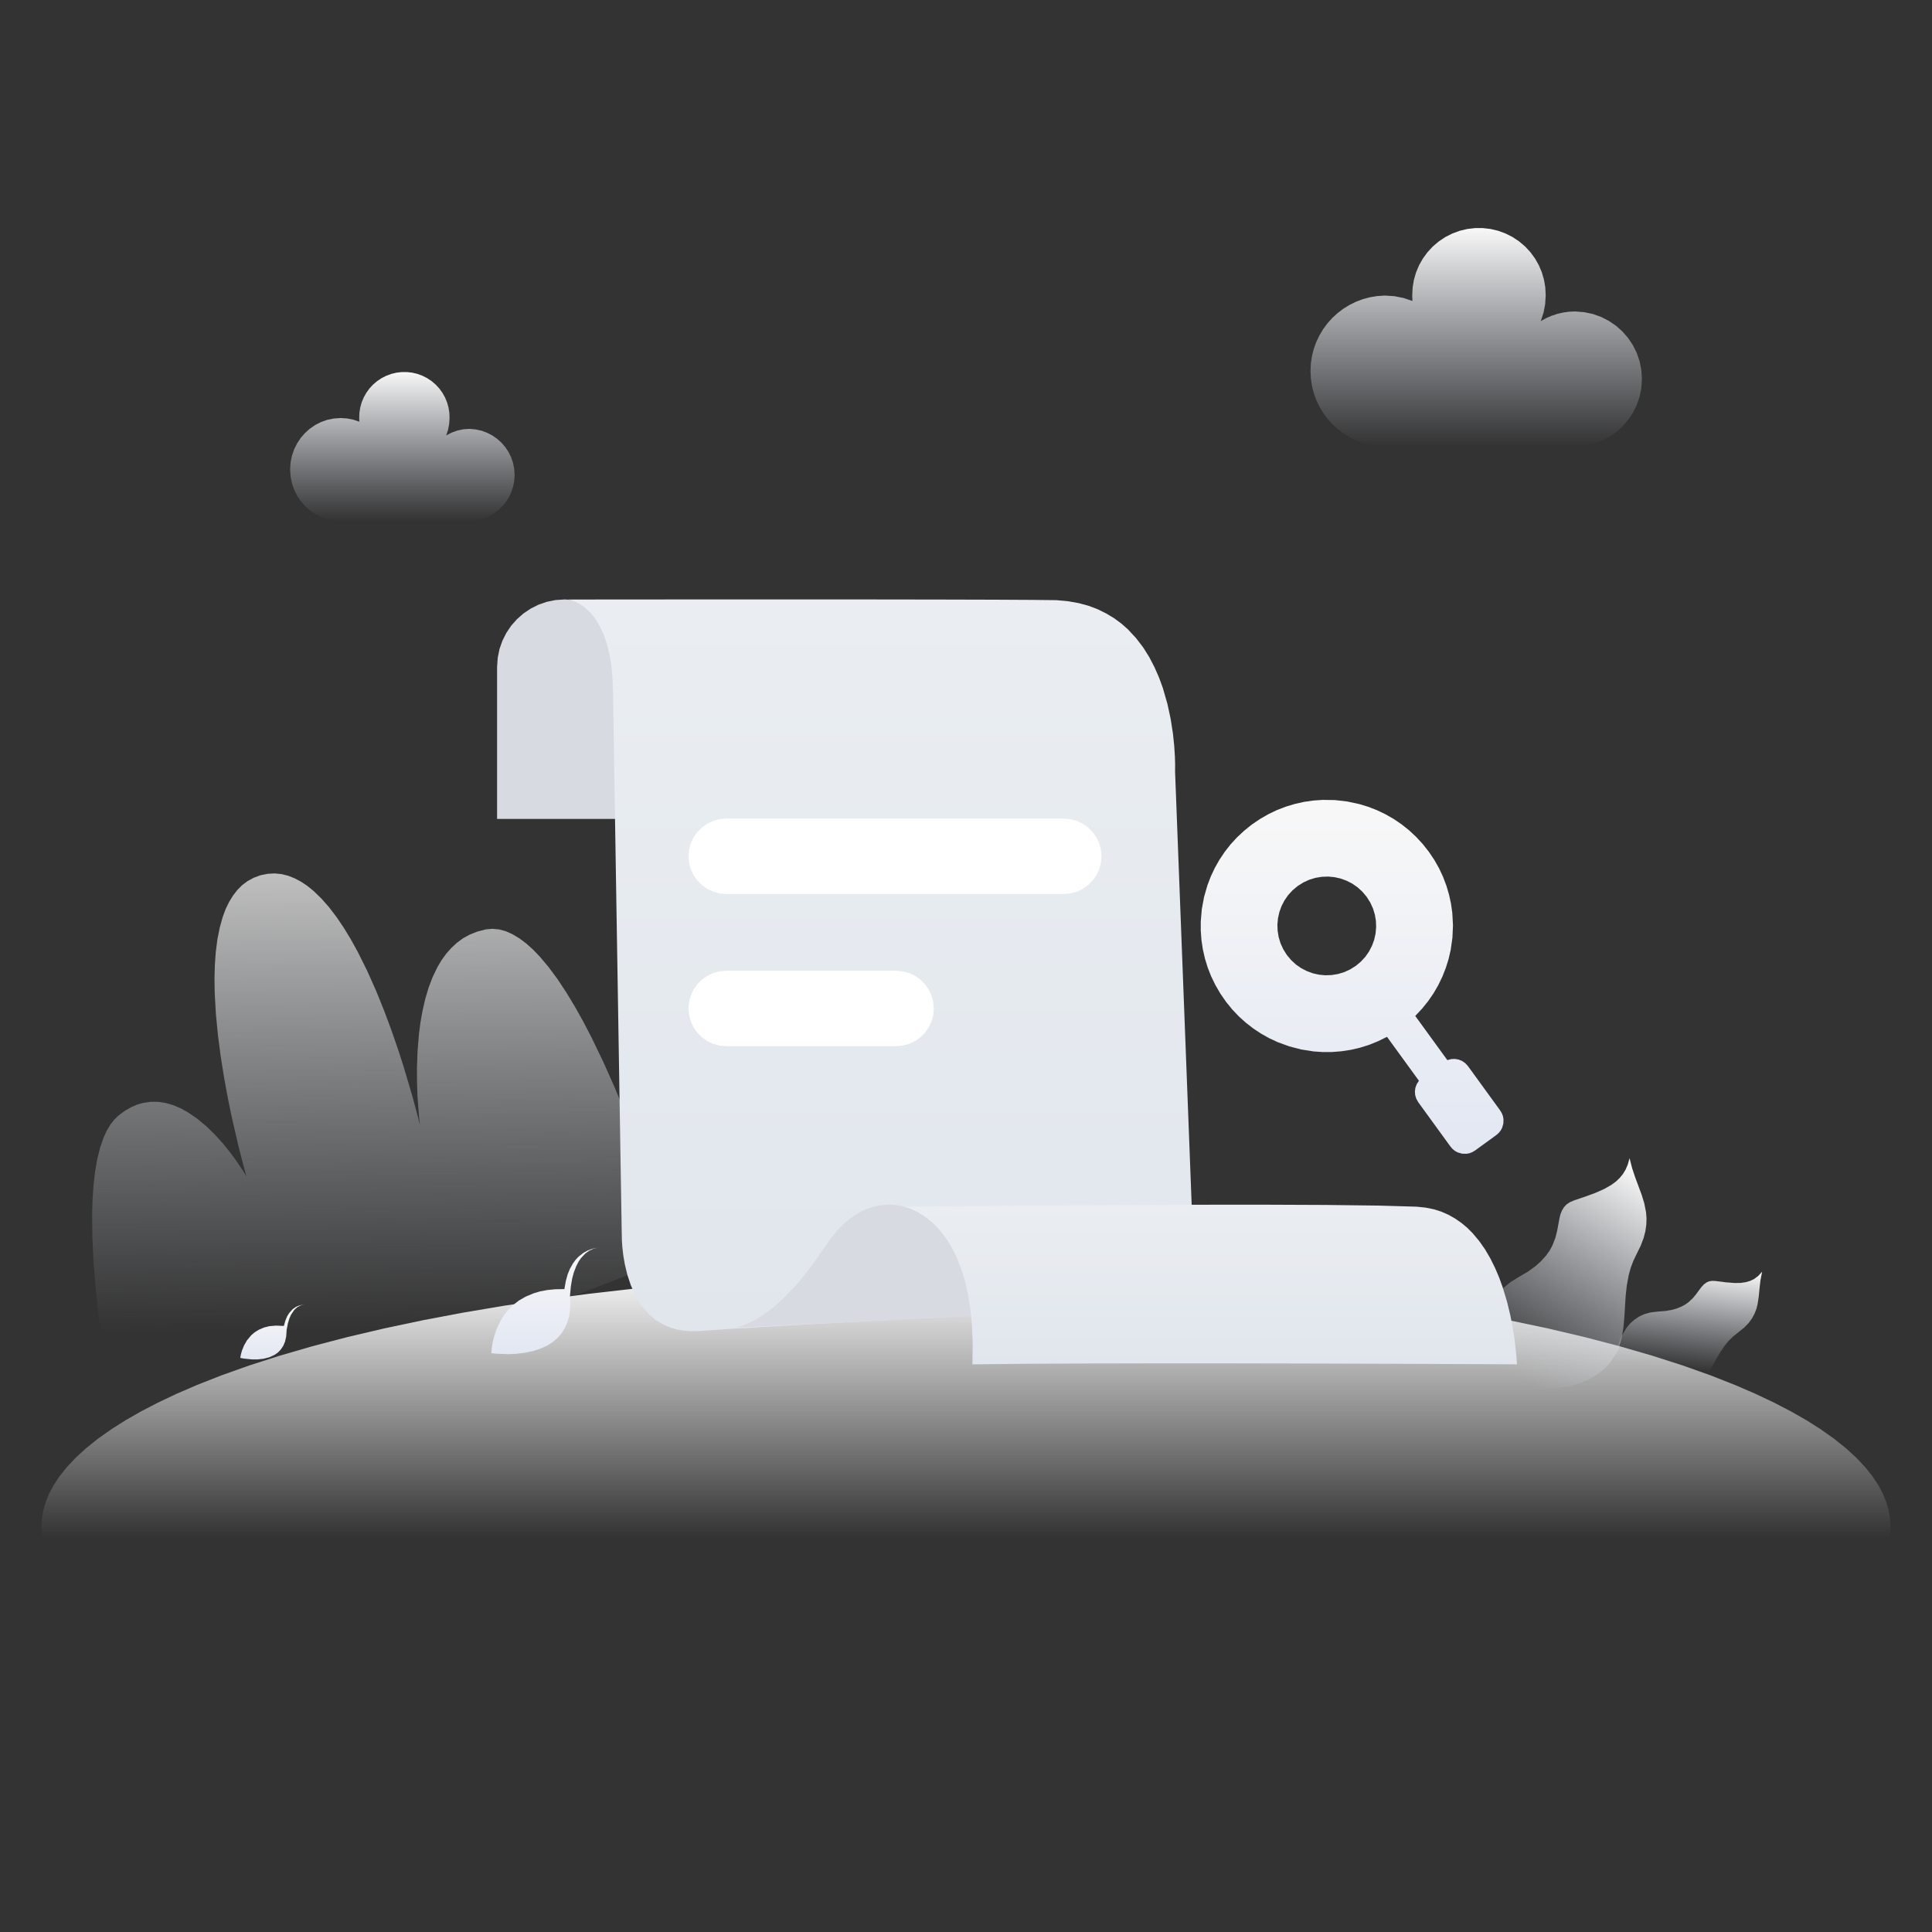 <?xml version="1.0" standalone="no"?><!DOCTYPE svg PUBLIC "-//W3C//DTD SVG 1.1//EN" "http://www.w3.org/Graphics/SVG/1.1/DTD/svg11.dtd"><svg height="1024" node-id="1" sillyvg="true" template-height="1024" template-width="1024" version="1.1" viewBox="0 0 1024 1024" width="1024" xmlns="http://www.w3.org/2000/svg" xmlns:xlink="http://www.w3.org/1999/xlink"><rect x="0" y="0" width="1024" height="1024" fill="#333333" stroke="none"/><defs node-id="41"><linearGradient gradientUnits="objectBoundingBox" id="linear-gradient" node-id="5" spreadMethod="pad" x1="0.5" x2="0.506" y1="0" y2="0.766"><stop offset="0" stop-color="#f8f8f8" stop-opacity="0.71"></stop><stop offset="1" stop-color="#e2e7f2" stop-opacity="0"></stop></linearGradient><linearGradient gradientUnits="objectBoundingBox" id="linear-gradient-2" node-id="8" spreadMethod="pad" x1="0.5" x2="0.5" y1="0" y2="0.522"><stop offset="0" stop-color="#f8f8f8"></stop><stop offset="1" stop-color="#f8f8f8" stop-opacity="0"></stop></linearGradient><linearGradient gradientUnits="objectBoundingBox" id="linear-gradient-3" node-id="11" spreadMethod="pad" x1="0.765" x2="0.338" y1="-0.019" y2="1.006"><stop offset="0" stop-color="#f8f8f8"></stop><stop offset="1" stop-color="#e2e7f2" stop-opacity="0"></stop></linearGradient><linearGradient gradientUnits="objectBoundingBox" id="linear-gradient-4" node-id="14" spreadMethod="pad" x1="0.765" x2="0.65" y1="-0.019" y2="0.815"><stop offset="0" stop-color="#f8f8f8"></stop><stop offset="1" stop-color="#e2e7f2" stop-opacity="0"></stop></linearGradient><linearGradient gradientUnits="objectBoundingBox" id="linear-gradient-5" node-id="15" spreadMethod="pad" x1="0.5" x2="0.5" y1="0" y2="1"><stop offset="0" stop-color="#f8f8f8"></stop><stop offset="1" stop-color="#e2e7f2"></stop></linearGradient><linearGradient gradientUnits="objectBoundingBox" id="linear-gradient-7" node-id="18" spreadMethod="pad" x1="0.5" x2="0.5" y1="0" y2="1"><stop offset="0" stop-color="#eaeef2"></stop><stop offset="1" stop-color="#e1e6ed"></stop></linearGradient><linearGradient gradientUnits="objectBoundingBox" id="linear-gradient-10" node-id="21" spreadMethod="pad" x1="0.5" x2="0.5" y1="0" y2="1"><stop offset="0" stop-color="#f8f8f8"></stop><stop offset="1" stop-color="#e2e7f2" stop-opacity="0"></stop></linearGradient></defs><g node-id="84"><path d="M 0.00 0.00 L 1024.00 0.00 L 1024.00 1024.00 L 0.00 1024.00 Z" fill="#ffffff" fill-opacity="0" fill-rule="nonzero" group-id="1" id="矩形_315" node-id="23" stroke="none" target-height="1024" target-width="1024" target-x="0" target-y="0"></path></g><g node-id="85"><g node-id="86"><path d="M 66.42 779.08 L 65.42 774.56 L 62.82 762.17 L 59.30 743.67 L 55.49 720.83 L 53.69 708.43 L 52.04 695.40 L 50.65 682.26 L 49.60 669.15 L 48.96 656.14 L 48.83 643.83 L 49.06 635.69 L 49.58 628.16 L 50.36 621.21 L 51.55 614.31 L 53.06 608.29 L 54.86 603.06 L 56.60 599.24 L 58.54 596.02 L 60.66 593.33 L 62.96 591.12 L 66.28 588.71 L 69.47 586.86 L 72.55 585.51 L 75.55 584.63 L 79.72 583.99 L 83.78 583.98 L 87.76 584.59 L 91.65 585.72 L 95.46 587.29 L 99.19 589.30 L 104.48 592.88 L 109.44 597.01 L 114.04 601.51 L 118.11 606.02 L 121.81 610.58 L 124.79 614.59 L 129.10 620.99 L 130.62 623.51 L 129.48 619.42 L 126.58 608.26 L 122.75 591.70 L 120.78 582.08 L 118.81 571.39 L 117.05 560.41 L 115.55 548.99 L 114.43 537.49 L 113.80 526.17 L 113.69 518.63 L 113.88 511.44 L 114.37 504.59 L 115.24 497.77 L 116.49 491.56 L 118.08 485.90 L 119.63 481.74 L 121.44 478.03 L 123.47 474.72 L 125.73 471.78 L 128.34 469.15 L 131.26 466.97 L 134.51 465.21 L 138.14 463.88 L 141.93 463.13 L 145.60 462.93 L 149.18 463.28 L 152.71 464.16 L 156.09 465.49 L 159.46 467.26 L 162.83 469.49 L 166.20 472.23 L 170.34 476.24 L 174.44 480.89 L 178.52 486.26 L 182.29 491.86 L 185.97 497.90 L 189.56 504.40 L 194.54 514.40 L 199.19 524.81 L 203.47 535.35 L 207.32 545.64 L 210.84 555.80 L 213.83 565.05 L 218.62 581.19 L 221.57 592.23 L 222.58 596.32 L 222.12 592.24 L 221.30 581.39 L 221.04 574.32 L 221.00 565.90 L 221.31 557.17 L 222.08 547.87 L 222.89 541.64 L 224.00 535.49 L 225.40 529.41 L 227.17 523.45 L 229.31 517.87 L 231.82 512.64 L 234.03 508.90 L 236.50 505.50 L 239.22 502.43 L 242.20 499.67 L 245.46 497.28 L 249.06 495.31 L 253.03 493.75 L 257.42 492.60 L 260.96 492.29 L 264.50 492.61 L 268.12 493.58 L 271.84 495.26 L 275.28 497.35 L 278.82 499.99 L 282.46 503.24 L 286.22 507.16 L 290.79 512.61 L 295.45 518.89 L 300.20 526.07 L 304.64 533.42 L 309.06 541.30 L 313.45 549.74 L 319.66 562.62 L 325.60 575.93 L 331.20 589.36 L 336.32 602.40 L 341.11 615.24 L 345.26 626.89 L 352.08 647.16 L 356.42 660.97 L 357.95 666.07 Z" fill="url(#linear-gradient)" fill-rule="nonzero" group-id="2,3" id="路径_63" node-id="25" stroke="none" target-height="316.15" target-width="309.12" target-x="48.83" target-y="462.93"></path></g><g node-id="87"><path d="M 1002.00 809.00 L 1001.74 813.35 L 1000.98 817.68 L 999.71 822.04 L 997.90 826.44 L 995.51 830.91 L 992.50 835.46 L 988.64 840.30 L 984.02 845.24 L 978.54 850.27 L 972.14 855.41 L 964.70 860.66 L 957.48 865.22 L 949.43 869.83 L 940.49 874.48 L 930.60 879.17 L 919.67 883.90 L 906.44 889.10 L 891.90 894.27 L 875.94 899.39 L 858.48 904.46 L 840.02 909.29 L 820.43 913.90 L 799.64 918.29 L 778.80 922.23 L 757.01 925.91 L 734.25 929.31 L 711.46 932.31 L 687.93 935.00 L 663.64 937.37 L 639.33 939.36 L 614.49 941.01 L 589.12 942.32 L 563.73 943.25 L 538.03 943.81 L 512.00 944.00 L 485.97 943.81 L 460.27 943.25 L 434.88 942.32 L 409.51 941.01 L 384.67 939.36 L 360.36 937.37 L 336.07 935.00 L 312.54 932.31 L 289.75 929.31 L 266.99 925.91 L 245.20 922.23 L 224.36 918.29 L 203.57 913.90 L 183.98 909.29 L 165.52 904.46 L 148.06 899.39 L 132.10 894.27 L 117.56 889.10 L 104.33 883.90 L 93.40 879.17 L 83.51 874.48 L 74.57 869.83 L 66.52 865.22 L 59.30 860.66 L 51.86 855.41 L 45.46 850.27 L 39.98 845.24 L 35.36 840.30 L 31.50 835.46 L 28.49 830.91 L 26.10 826.44 L 24.29 822.04 L 23.02 817.68 L 22.26 813.35 L 22.00 809.00 L 22.26 804.65 L 23.02 800.32 L 24.29 795.96 L 26.10 791.56 L 28.49 787.09 L 31.50 782.54 L 35.36 777.70 L 39.98 772.76 L 45.46 767.73 L 51.86 762.59 L 59.30 757.34 L 66.52 752.78 L 74.57 748.17 L 83.51 743.52 L 93.40 738.83 L 104.33 734.10 L 117.56 728.90 L 132.10 723.73 L 148.06 718.61 L 165.52 713.54 L 183.98 708.71 L 203.57 704.10 L 224.36 699.71 L 245.20 695.77 L 266.99 692.09 L 289.75 688.69 L 312.54 685.69 L 336.07 683.00 L 360.36 680.63 L 384.67 678.64 L 409.51 676.99 L 434.88 675.68 L 460.27 674.75 L 485.97 674.19 L 512.00 674.00 L 538.03 674.19 L 563.73 674.75 L 589.12 675.68 L 614.49 676.99 L 639.33 678.64 L 663.64 680.63 L 687.93 683.00 L 711.46 685.69 L 734.25 688.69 L 757.01 692.09 L 778.80 695.77 L 799.64 699.71 L 820.43 704.10 L 840.02 708.71 L 858.48 713.54 L 875.94 718.61 L 891.90 723.73 L 906.44 728.90 L 919.67 734.10 L 930.60 738.83 L 940.49 743.52 L 949.43 748.17 L 957.48 752.78 L 964.70 757.34 L 972.14 762.59 L 978.54 767.73 L 984.02 772.76 L 988.64 777.70 L 992.50 782.54 L 995.51 787.09 L 997.90 791.56 L 999.71 795.96 L 1000.98 800.32 L 1001.74 804.65 L 1002.00 809.00 Z" fill="url(#linear-gradient-2)" fill-rule="nonzero" group-id="2,4" id="椭圆_16" node-id="26" stroke="none" target-height="270" target-width="980" target-x="22" target-y="674"></path></g><g node-id="88"><path d="M 804.83 676.92 L 809.85 673.96 L 813.75 671.17 L 816.70 668.53 L 819.36 665.58 L 821.35 662.81 L 822.78 660.18 L 824.38 656.07 L 825.33 652.31 L 826.62 645.39 L 827.16 643.32 L 827.93 641.49 L 828.92 639.85 L 830.20 638.46 L 832.01 637.22 L 834.50 636.15 L 840.33 634.19 L 845.39 632.33 L 850.10 630.26 L 854.02 628.04 L 856.39 626.31 L 858.44 624.38 L 860.20 622.23 L 861.63 619.86 L 862.80 617.09 L 863.70 613.85 L 865.07 619.20 L 866.70 624.06 L 870.13 633.30 L 871.52 637.86 L 872.43 642.51 L 872.69 645.66 L 872.58 649.02 L 872.07 652.62 L 871.16 656.15 L 869.67 660.11 L 867.49 664.57 L 865.70 668.30 L 864.30 672.00 L 863.29 675.69 L 862.24 681.31 L 861.63 686.88 L 860.96 697.86 L 860.49 703.21 L 859.68 708.34 L 858.86 711.67 L 857.72 714.89 L 856.24 718.02 L 854.40 720.95 L 852.03 723.81 L 849.06 726.62 L 845.71 729.06 L 842.16 731.08 L 838.38 732.70 L 834.46 733.98 L 830.49 734.95 L 826.46 735.62 L 820.41 736.18 L 814.71 736.29 L 809.19 736.06 L 804.55 735.64 L 797.41 734.57 L 794.72 734.01 L 793.65 731.72 L 791.29 725.58 L 790.06 721.55 L 788.92 716.74 L 788.14 711.71 L 787.82 706.32 L 787.94 702.70 L 788.41 699.09 L 789.25 695.46 L 790.49 691.97 L 792.22 688.58 L 794.49 685.28 L 797.19 682.33 L 800.61 679.54 L 804.83 676.92 Z" fill="url(#linear-gradient-3)" fill-rule="nonzero" group-id="2,5" id="路径_61" node-id="27" stroke="none" target-height="122.44" target-width="84.87" target-x="787.82" target-y="613.85"></path></g><g node-id="89"><path d="M 878.81 695.16 L 882.79 694.84 L 886.03 694.29 L 888.63 693.56 L 891.15 692.54 L 893.22 691.43 L 894.88 690.24 L 897.10 688.20 L 898.81 686.17 L 901.69 682.29 L 903.14 680.71 L 904.77 679.58 L 905.97 679.11 L 907.46 678.89 L 909.31 678.97 L 914.85 679.67 L 919.49 680.02 L 922.47 679.98 L 925.15 679.61 L 927.56 678.93 L 929.79 677.85 L 931.92 676.24 L 933.97 674.02 L 933.07 678.64 L 932.59 682.92 L 932.18 687.13 L 931.58 691.14 L 930.94 693.72 L 929.93 696.30 L 928.54 698.88 L 926.81 701.24 L 924.37 703.73 L 921.08 706.37 L 918.44 708.50 L 916.15 710.77 L 914.18 713.18 L 911.56 717.04 L 909.26 720.98 L 907.05 724.92 L 904.79 728.63 L 903.13 730.97 L 901.29 733.10 L 899.24 735.02 L 896.97 736.64 L 894.28 737.98 L 891.10 739.02 L 887.75 739.57 L 884.40 739.68 L 881.03 739.35 L 876.08 738.26 L 871.40 736.63 L 866.97 734.61 L 863.23 732.56 L 857.57 728.87 L 855.45 727.25 L 855.51 724.93 L 855.70 722.53 L 856.16 719.12 L 856.91 715.52 L 858.11 711.52 L 859.78 707.61 L 862.06 703.85 L 863.92 701.58 L 866.13 699.58 L 868.73 697.82 L 871.55 696.51 L 874.88 695.61 L 878.81 695.16 Z" fill="url(#linear-gradient-4)" fill-rule="nonzero" group-id="2,6" id="路径_62" node-id="28" stroke="none" target-height="65.66" target-width="78.52" target-x="855.45" target-y="674.02"></path></g><g node-id="90"><path d="M 260.42 717.19 L 262.91 717.48 L 269.31 717.73 L 273.35 717.57 L 277.95 717.04 L 282.58 716.07 L 287.20 714.51 L 290.14 713.10 L 292.87 711.35 L 295.41 709.22 L 297.59 706.76 L 299.43 703.81 L 300.92 700.28 L 301.66 697.56 L 302.13 694.45 L 302.29 690.87 L 302.10 686.78 L 302.58 681.68 L 303.29 677.56 L 304.18 674.29 L 305.42 671.10 L 306.69 668.63 L 307.99 666.76 L 310.25 664.37 L 312.27 662.93 L 314.31 661.97 L 315.75 661.56 L 317.20 661.38 L 315.58 661.54 L 313.94 661.90 L 311.63 662.73 L 309.29 663.98 L 306.68 666.02 L 305.11 667.67 L 303.58 669.80 L 302.07 672.50 L 300.90 675.35 L 299.91 678.89 L 299.14 683.24 L 294.28 683.33 L 290.00 683.75 L 286.25 684.46 L 282.96 685.43 L 278.66 687.22 L 275.05 689.29 L 272.06 691.62 L 269.37 694.31 L 267.16 697.06 L 265.40 699.86 L 263.29 704.24 L 261.94 708.18 L 261.04 711.95 L 260.62 714.61 L 260.42 717.19 Z" fill="url(#linear-gradient-5)" fill-rule="nonzero" group-id="2,7" id="路径_72" node-id="29" stroke="none" target-height="56.35" target-width="56.78" target-x="260.42" target-y="661.38"></path></g><g node-id="91"><path d="M 127.34 719.71 L 129.17 720.07 L 133.75 720.53 L 136.59 720.51 L 139.69 720.16 L 142.74 719.38 L 145.62 718.05 L 147.34 716.83 L 148.84 715.25 L 150.16 713.27 L 151.08 711.08 L 151.69 708.33 L 151.92 704.89 L 152.60 701.39 L 153.39 698.76 L 154.26 696.83 L 155.93 694.32 L 157.46 692.91 L 159.10 691.99 L 160.30 691.64 L 161.52 691.54 L 160.15 691.60 L 158.80 691.88 L 156.95 692.63 L 155.17 693.84 L 153.27 695.93 L 152.24 697.59 L 151.29 699.83 L 150.45 702.78 L 146.23 702.60 L 142.76 702.90 L 139.90 703.62 L 137.19 704.78 L 134.96 706.15 L 133.16 707.71 L 130.90 710.41 L 129.37 713.07 L 128.28 715.74 L 127.71 717.72 L 127.34 719.71 Z" fill="url(#linear-gradient-5)" fill-rule="nonzero" group-id="2,8" id="路径_73" node-id="30" stroke="none" target-height="28.99" target-width="34.18" target-x="127.34" target-y="691.54"></path></g><g node-id="92"><path d="M 299.32 317.71 L 299.32 317.71 L 304.24 318.05 L 308.88 318.99 L 313.27 320.53 L 317.43 322.62 L 321.22 325.17 L 324.66 328.21 L 327.70 331.65 L 330.25 335.44 L 332.34 339.60 L 333.88 343.99 L 334.82 348.63 L 335.16 353.55 L 335.16 434.04 L 335.16 434.04 L 263.47 434.04 L 263.47 434.04 L 263.47 353.55 L 263.81 348.63 L 264.75 343.99 L 266.29 339.60 L 268.38 335.44 L 270.93 331.65 L 273.97 328.21 L 277.42 325.17 L 281.20 322.62 L 285.36 320.52 L 289.76 318.99 L 294.39 318.05 L 299.32 317.71 Z" fill="#d7dbe1" fill-rule="nonzero" group-id="2,9" id="矩形_338" node-id="31" stroke="none" target-height="116.33" target-width="71.69" target-x="263.47" target-y="317.71"></path></g><g node-id="93"><path d="M 301.09 317.77 L 302.81 318.14 L 304.56 318.75 L 307.12 320.03 L 309.72 321.79 L 312.75 324.58 L 314.61 326.75 L 316.50 329.51 L 318.44 332.97 L 320.05 336.57 L 321.55 340.98 L 322.92 346.34 L 323.88 351.75 L 324.57 358.21 L 324.92 365.85 L 325.17 382.93 L 325.56 407.80 L 326.05 438.47 L 326.60 472.96 L 327.19 509.28 L 327.78 545.46 L 328.33 579.50 L 328.82 609.43 L 329.21 633.27 L 329.46 649.03 L 329.56 654.72 L 329.63 657.70 L 329.84 660.82 L 330.35 665.33 L 331.18 670.16 L 332.51 675.69 L 334.35 681.23 L 336.87 686.82 L 338.93 690.37 L 341.37 693.68 L 344.20 696.78 L 347.38 699.48 L 351.05 701.76 L 355.28 703.63 L 358.55 704.60 L 362.21 705.25 L 366.30 705.54 L 370.88 705.43 L 388.51 704.25 L 414.43 702.72 L 446.27 700.94 L 481.63 699.04 L 518.11 697.12 L 553.32 695.30 L 584.87 693.69 L 610.36 692.39 L 627.42 691.54 L 633.63 691.23 L 622.81 408.95 L 622.84 405.18 L 622.73 401.16 L 622.35 395.20 L 621.67 388.73 L 620.47 381.04 L 618.77 373.13 L 616.35 364.71 L 614.33 359.15 L 611.92 353.66 L 609.10 348.23 L 605.85 343.06 L 602.11 338.19 L 597.86 333.62 L 594.38 330.53 L 590.56 327.71 L 586.36 325.17 L 581.77 322.91 L 577.07 321.12 L 571.90 319.70 L 566.21 318.68 L 559.95 318.10 L 547.53 317.96 L 527.03 317.85 L 500.42 317.78 L 469.63 317.73 L 436.62 317.71 L 403.33 317.71 L 371.72 317.72 L 343.75 317.73 L 321.35 317.75 L 306.48 317.76 L 301.09 317.77 Z" fill="url(#linear-gradient-7)" fill-rule="nonzero" group-id="2,10" id="路径_99" node-id="32" stroke="none" target-height="387.83" target-width="332.54" target-x="301.09" target-y="317.71"></path></g><g node-id="94"><path d="M 388.03 703.80 L 390.43 703.48 L 393.02 702.79 L 397.22 701.11 L 400.08 699.66 L 403.56 697.53 L 407.75 694.57 L 411.69 691.36 L 416.21 687.14 L 421.37 681.73 L 426.20 676.07 L 431.54 669.05 L 437.46 660.47 L 440.74 655.84 L 443.92 651.98 L 447.01 648.81 L 450.00 646.24 L 453.34 643.88 L 456.56 642.02 L 459.68 640.62 L 462.71 639.64 L 466.94 638.80 L 470.96 638.49 L 474.83 638.69 L 478.66 639.31 L 482.24 640.22 L 485.57 641.40 L 490.31 643.57 L 494.19 645.79 L 497.64 648.12 L 499.93 649.88 L 502.01 651.68 L 523.52 697.14 Z" fill="#d7dbe1" fill-rule="nonzero" group-id="2,11" id="路径_100" node-id="33" stroke="none" target-height="65.31" target-width="135.49" target-x="388.03" target-y="638.49"></path></g><g node-id="95"><path d="M 478.73 639.57 L 480.92 640.11 L 483.18 640.92 L 486.53 642.51 L 490.00 644.65 L 494.12 647.94 L 496.72 650.47 L 499.42 653.64 L 502.25 657.54 L 504.71 661.65 L 507.12 666.60 L 509.46 672.50 L 511.34 678.54 L 512.98 685.65 L 514.33 693.98 L 515.16 702.33 L 515.55 712.00 L 515.41 723.13 L 543.30 722.83 L 576.73 722.66 L 613.69 722.59 L 652.21 722.60 L 690.27 722.67 L 725.89 722.78 L 757.07 722.90 L 781.81 723.01 L 798.12 723.09 L 804.00 723.13 L 803.80 719.64 L 802.83 710.41 L 801.92 704.43 L 800.55 697.32 L 798.79 690.02 L 796.44 682.25 L 794.58 677.11 L 792.42 672.05 L 789.95 667.06 L 787.16 662.27 L 784.03 657.80 L 780.55 653.64 L 777.68 650.76 L 774.59 648.18 L 771.27 645.88 L 767.69 643.85 L 763.97 642.21 L 759.95 640.94 L 755.59 640.06 L 750.85 639.57 L 730.90 638.99 L 703.07 638.65 L 669.70 638.51 L 633.15 638.53 L 595.77 638.67 L 559.91 638.88 L 527.92 639.12 L 502.16 639.34 L 484.98 639.51 L 478.73 639.57 Z" fill="url(#linear-gradient-7)" fill-rule="nonzero" group-id="2,12" id="路径_101" node-id="34" stroke="none" target-height="84.62" target-width="325.27" target-x="478.73" target-y="638.51"></path></g><g node-id="96"><path d="M 793.09 601.60 L 781.80 609.80 L 780.33 610.67 L 778.83 611.24 L 777.25 611.53 L 774.88 611.46 L 772.59 610.79 L 771.19 610.03 L 769.93 609.02 L 768.80 607.74 L 751.71 584.21 L 750.67 582.37 L 750.08 580.46 L 749.93 578.46 L 750.21 576.46 L 750.91 574.59 L 752.06 572.82 L 735.14 549.54 L 730.40 551.87 L 725.63 553.79 L 720.80 555.31 L 715.92 556.44 L 710.95 557.20 L 706.01 557.59 L 701.08 557.61 L 696.17 557.27 L 689.68 556.25 L 683.36 554.61 L 677.20 552.36 L 672.73 550.28 L 668.43 547.87 L 664.30 545.14 L 660.32 542.06 L 656.60 538.70 L 653.12 535.03 L 649.87 531.04 L 646.86 526.70 L 644.20 522.13 L 641.95 517.50 L 640.10 512.80 L 638.63 508.01 L 637.52 503.10 L 636.79 498.20 L 636.43 493.29 L 636.43 488.36 L 636.99 481.81 L 638.18 475.40 L 640.00 469.09 L 641.77 464.49 L 643.87 460.03 L 646.31 455.72 L 649.10 451.54 L 652.19 447.59 L 655.61 443.86 L 659.37 440.35 L 663.48 437.03 L 667.85 434.07 L 672.32 431.50 L 676.88 429.32 L 681.56 427.53 L 686.38 426.08 L 691.21 425.00 L 696.09 424.30 L 701.00 423.96 L 707.57 424.06 L 714.05 424.80 L 720.48 426.18 L 725.19 427.62 L 729.78 429.40 L 734.25 431.54 L 738.62 434.03 L 742.77 436.84 L 746.73 439.98 L 750.50 443.49 L 754.09 447.36 L 757.36 451.52 L 760.23 455.79 L 762.72 460.19 L 764.84 464.73 L 766.62 469.44 L 768.02 474.19 L 769.07 479.00 L 769.75 483.88 L 770.11 490.44 L 769.82 496.96 L 768.90 503.46 L 767.79 508.26 L 766.33 512.96 L 764.51 517.58 L 762.33 522.11 L 759.82 526.45 L 756.96 530.61 L 753.72 534.62 L 750.11 538.47 L 767.12 561.88 L 769.16 561.34 L 771.15 561.25 L 773.13 561.60 L 774.99 562.37 L 776.63 563.51 L 778.06 565.07 L 795.15 588.60 L 796.02 590.06 L 796.59 591.57 L 796.88 593.14 L 796.81 595.52 L 796.14 597.81 L 795.38 599.21 L 794.37 600.47 L 793.09 601.60 Z M 687.83 469.58 L 685.07 471.89 L 682.74 474.44 L 680.80 477.23 L 679.24 480.25 L 678.10 483.39 L 677.37 486.66 L 677.05 490.00 L 677.17 493.33 L 677.72 496.69 L 678.70 499.94 L 680.13 503.08 L 682.04 506.14 L 684.36 508.90 L 686.90 511.24 L 689.69 513.17 L 692.72 514.73 L 695.85 515.87 L 699.12 516.61 L 702.46 516.92 L 705.79 516.80 L 709.15 516.25 L 712.40 515.27 L 715.55 513.84 L 718.60 511.93 L 721.36 509.62 L 723.70 507.07 L 725.63 504.28 L 727.19 501.26 L 728.34 498.12 L 729.07 494.85 L 729.38 491.51 L 729.27 488.18 L 728.72 484.82 L 727.74 481.57 L 726.30 478.43 L 724.39 475.37 L 722.08 472.61 L 719.53 470.28 L 716.74 468.34 L 713.71 466.79 L 710.58 465.65 L 707.31 464.91 L 703.97 464.60 L 700.64 464.72 L 697.28 465.26 L 694.03 466.24 L 690.89 467.67 L 687.83 469.58 Z" fill="url(#linear-gradient-5)" fill-rule="nonzero" group-id="2,13" id="路径_8757" node-id="35" stroke="none" target-height="187.57" target-width="160.45" target-x="636.43" target-y="423.96"></path></g><g node-id="97"><path d="M 733.95 236.65 L 729.85 236.37 L 725.94 235.72 L 722.19 234.70 L 718.59 233.33 L 715.12 231.60 L 711.89 229.59 L 708.88 227.30 L 706.08 224.71 L 703.53 221.87 L 701.29 218.83 L 699.34 215.57 L 697.67 212.07 L 696.35 208.45 L 695.39 204.68 L 694.80 200.76 L 694.59 196.65 L 694.80 192.55 L 695.39 188.62 L 696.35 184.86 L 697.67 181.24 L 699.34 177.74 L 701.29 174.48 L 703.53 171.43 L 706.08 168.59 L 708.88 166.01 L 711.89 163.71 L 715.12 161.71 L 718.59 159.98 L 722.19 158.61 L 725.94 157.59 L 729.85 156.94 L 733.95 156.66 L 738.97 156.98 L 743.85 157.93 L 748.62 159.51 L 748.51 156.66 L 748.72 152.42 L 749.39 148.34 L 750.54 144.38 L 752.14 140.58 L 754.15 137.03 L 756.58 133.71 L 759.38 130.68 L 762.53 128.00 L 766.06 125.64 L 769.85 123.73 L 773.74 122.31 L 777.75 121.36 L 781.84 120.89 L 785.92 120.89 L 790.02 121.36 L 794.02 122.31 L 797.91 123.73 L 801.70 125.64 L 805.23 128.00 L 808.38 130.68 L 811.18 133.71 L 813.61 137.03 L 815.62 140.58 L 817.22 144.38 L 818.37 148.34 L 819.05 152.42 L 819.25 156.66 L 818.96 161.29 L 818.09 165.78 L 816.64 170.19 L 819.46 168.64 L 822.37 167.37 L 825.39 166.37 L 828.50 165.66 L 831.65 165.22 L 834.86 165.08 L 839.73 165.47 L 844.32 166.44 L 848.66 168.00 L 852.77 170.11 L 856.52 172.66 L 859.92 175.69 L 862.91 179.13 L 865.43 182.89 L 867.49 187.03 L 869.00 191.39 L 869.93 195.99 L 870.26 200.86 L 869.93 205.74 L 869.00 210.34 L 867.49 214.70 L 865.43 218.84 L 862.91 222.60 L 859.92 226.04 L 856.52 229.07 L 852.78 231.62 L 848.66 233.73 L 844.32 235.29 L 839.73 236.26 L 834.86 236.65 Z" fill="url(#linear-gradient-10)" fill-rule="nonzero" group-id="2,14" id="联合_62" node-id="36" stroke="none" target-height="115.76" target-width="175.67" target-x="694.59" target-y="120.89"></path></g><g node-id="98"><path d="M 180.53 276.15 L 176.85 275.89 L 173.39 275.17 L 170.11 274.00 L 167.01 272.41 L 164.18 270.47 L 161.61 268.15 L 159.34 265.53 L 157.44 262.65 L 155.87 259.48 L 154.73 256.14 L 154.02 252.61 L 153.77 248.86 L 154.02 245.11 L 154.73 241.58 L 155.87 238.23 L 157.44 235.06 L 159.34 232.18 L 161.61 229.56 L 164.18 227.25 L 167.01 225.30 L 170.11 223.71 L 173.39 222.54 L 176.85 221.83 L 180.53 221.57 L 183.93 221.78 L 187.23 222.43 L 190.46 223.51 L 190.38 221.57 L 190.50 218.68 L 190.95 215.90 L 191.72 213.21 L 192.79 210.63 L 194.15 208.21 L 195.79 205.94 L 197.68 203.88 L 199.82 202.05 L 202.22 200.44 L 204.79 199.14 L 207.43 198.17 L 210.16 197.52 L 212.94 197.20 L 215.71 197.20 L 218.49 197.52 L 221.22 198.17 L 223.86 199.14 L 226.43 200.44 L 228.83 202.05 L 230.96 203.88 L 232.86 205.94 L 234.50 208.21 L 235.86 210.63 L 236.93 213.21 L 237.70 215.90 L 238.15 218.68 L 238.27 221.57 L 238.07 224.72 L 237.48 227.79 L 236.50 230.80 L 239.38 229.29 L 242.42 228.20 L 245.58 227.53 L 248.83 227.31 L 252.13 227.61 L 255.24 228.29 L 258.17 229.37 L 260.95 230.82 L 263.48 232.57 L 265.78 234.64 L 267.80 236.97 L 269.50 239.54 L 270.89 242.34 L 271.91 245.30 L 272.53 248.42 L 272.76 251.73 L 272.53 255.04 L 271.91 258.16 L 270.89 261.12 L 269.50 263.92 L 267.80 266.49 L 265.78 268.82 L 263.48 270.89 L 260.95 272.64 L 258.17 274.09 L 255.24 275.17 L 252.13 275.85 L 248.83 276.15 Z" fill="url(#linear-gradient-10)" fill-rule="nonzero" group-id="2,15" id="联合_63" node-id="37" stroke="none" target-height="78.95" target-width="118.99" target-x="153.77" target-y="197.2"></path></g><g node-id="99"><path d="M 384.93 433.85 L 563.81 433.85 L 567.46 434.19 L 570.80 435.10 L 573.90 436.58 L 576.71 438.56 L 579.09 440.94 L 581.08 443.75 L 582.56 446.85 L 583.47 450.20 L 583.81 453.85 L 583.81 453.85 L 583.47 457.50 L 582.56 460.84 L 581.08 463.94 L 579.09 466.75 L 576.71 469.13 L 573.90 471.12 L 570.81 472.59 L 567.46 473.51 L 563.81 473.85 L 384.93 473.85 L 381.28 473.51 L 377.94 472.59 L 374.84 471.12 L 372.03 469.13 L 369.65 466.75 L 367.66 463.94 L 366.19 460.84 L 365.27 457.50 L 364.93 453.85 L 364.93 453.85 L 365.27 450.20 L 366.19 446.85 L 367.66 443.75 L 369.65 440.94 L 372.03 438.56 L 374.84 436.58 L 377.94 435.10 L 381.28 434.19 L 384.93 433.85 Z" fill="#ffffff" fill-rule="nonzero" group-id="2,16" id="矩形_383" node-id="38" stroke="none" target-height="40" target-width="218.88" target-x="364.93" target-y="433.85"></path></g><path d="M 384.93 514.49 L 474.93 514.49 L 478.58 514.83 L 481.93 515.74 L 485.03 517.22 L 487.84 519.21 L 490.22 521.59 L 492.20 524.39 L 493.68 527.49 L 494.59 530.84 L 494.93 534.49 L 494.93 534.49 L 494.59 538.14 L 493.68 541.48 L 492.20 544.58 L 490.22 547.39 L 487.84 549.77 L 485.03 551.76 L 481.93 553.24 L 478.58 554.15 L 474.93 554.49 L 384.93 554.49 L 381.28 554.15 L 377.94 553.24 L 374.84 551.76 L 372.03 549.77 L 369.65 547.39 L 367.66 544.58 L 366.19 541.48 L 365.27 538.14 L 364.93 534.49 L 364.93 534.49 L 365.27 530.84 L 366.19 527.49 L 367.66 524.39 L 369.65 521.59 L 372.03 519.21 L 374.84 517.22 L 377.94 515.74 L 381.28 514.83 L 384.93 514.49 Z" fill="#ffffff" fill-rule="nonzero" group-id="2,17" id="矩形_384" node-id="39" stroke="none" target-height="40" target-width="130" target-x="364.93" target-y="514.49"></path></g></svg>